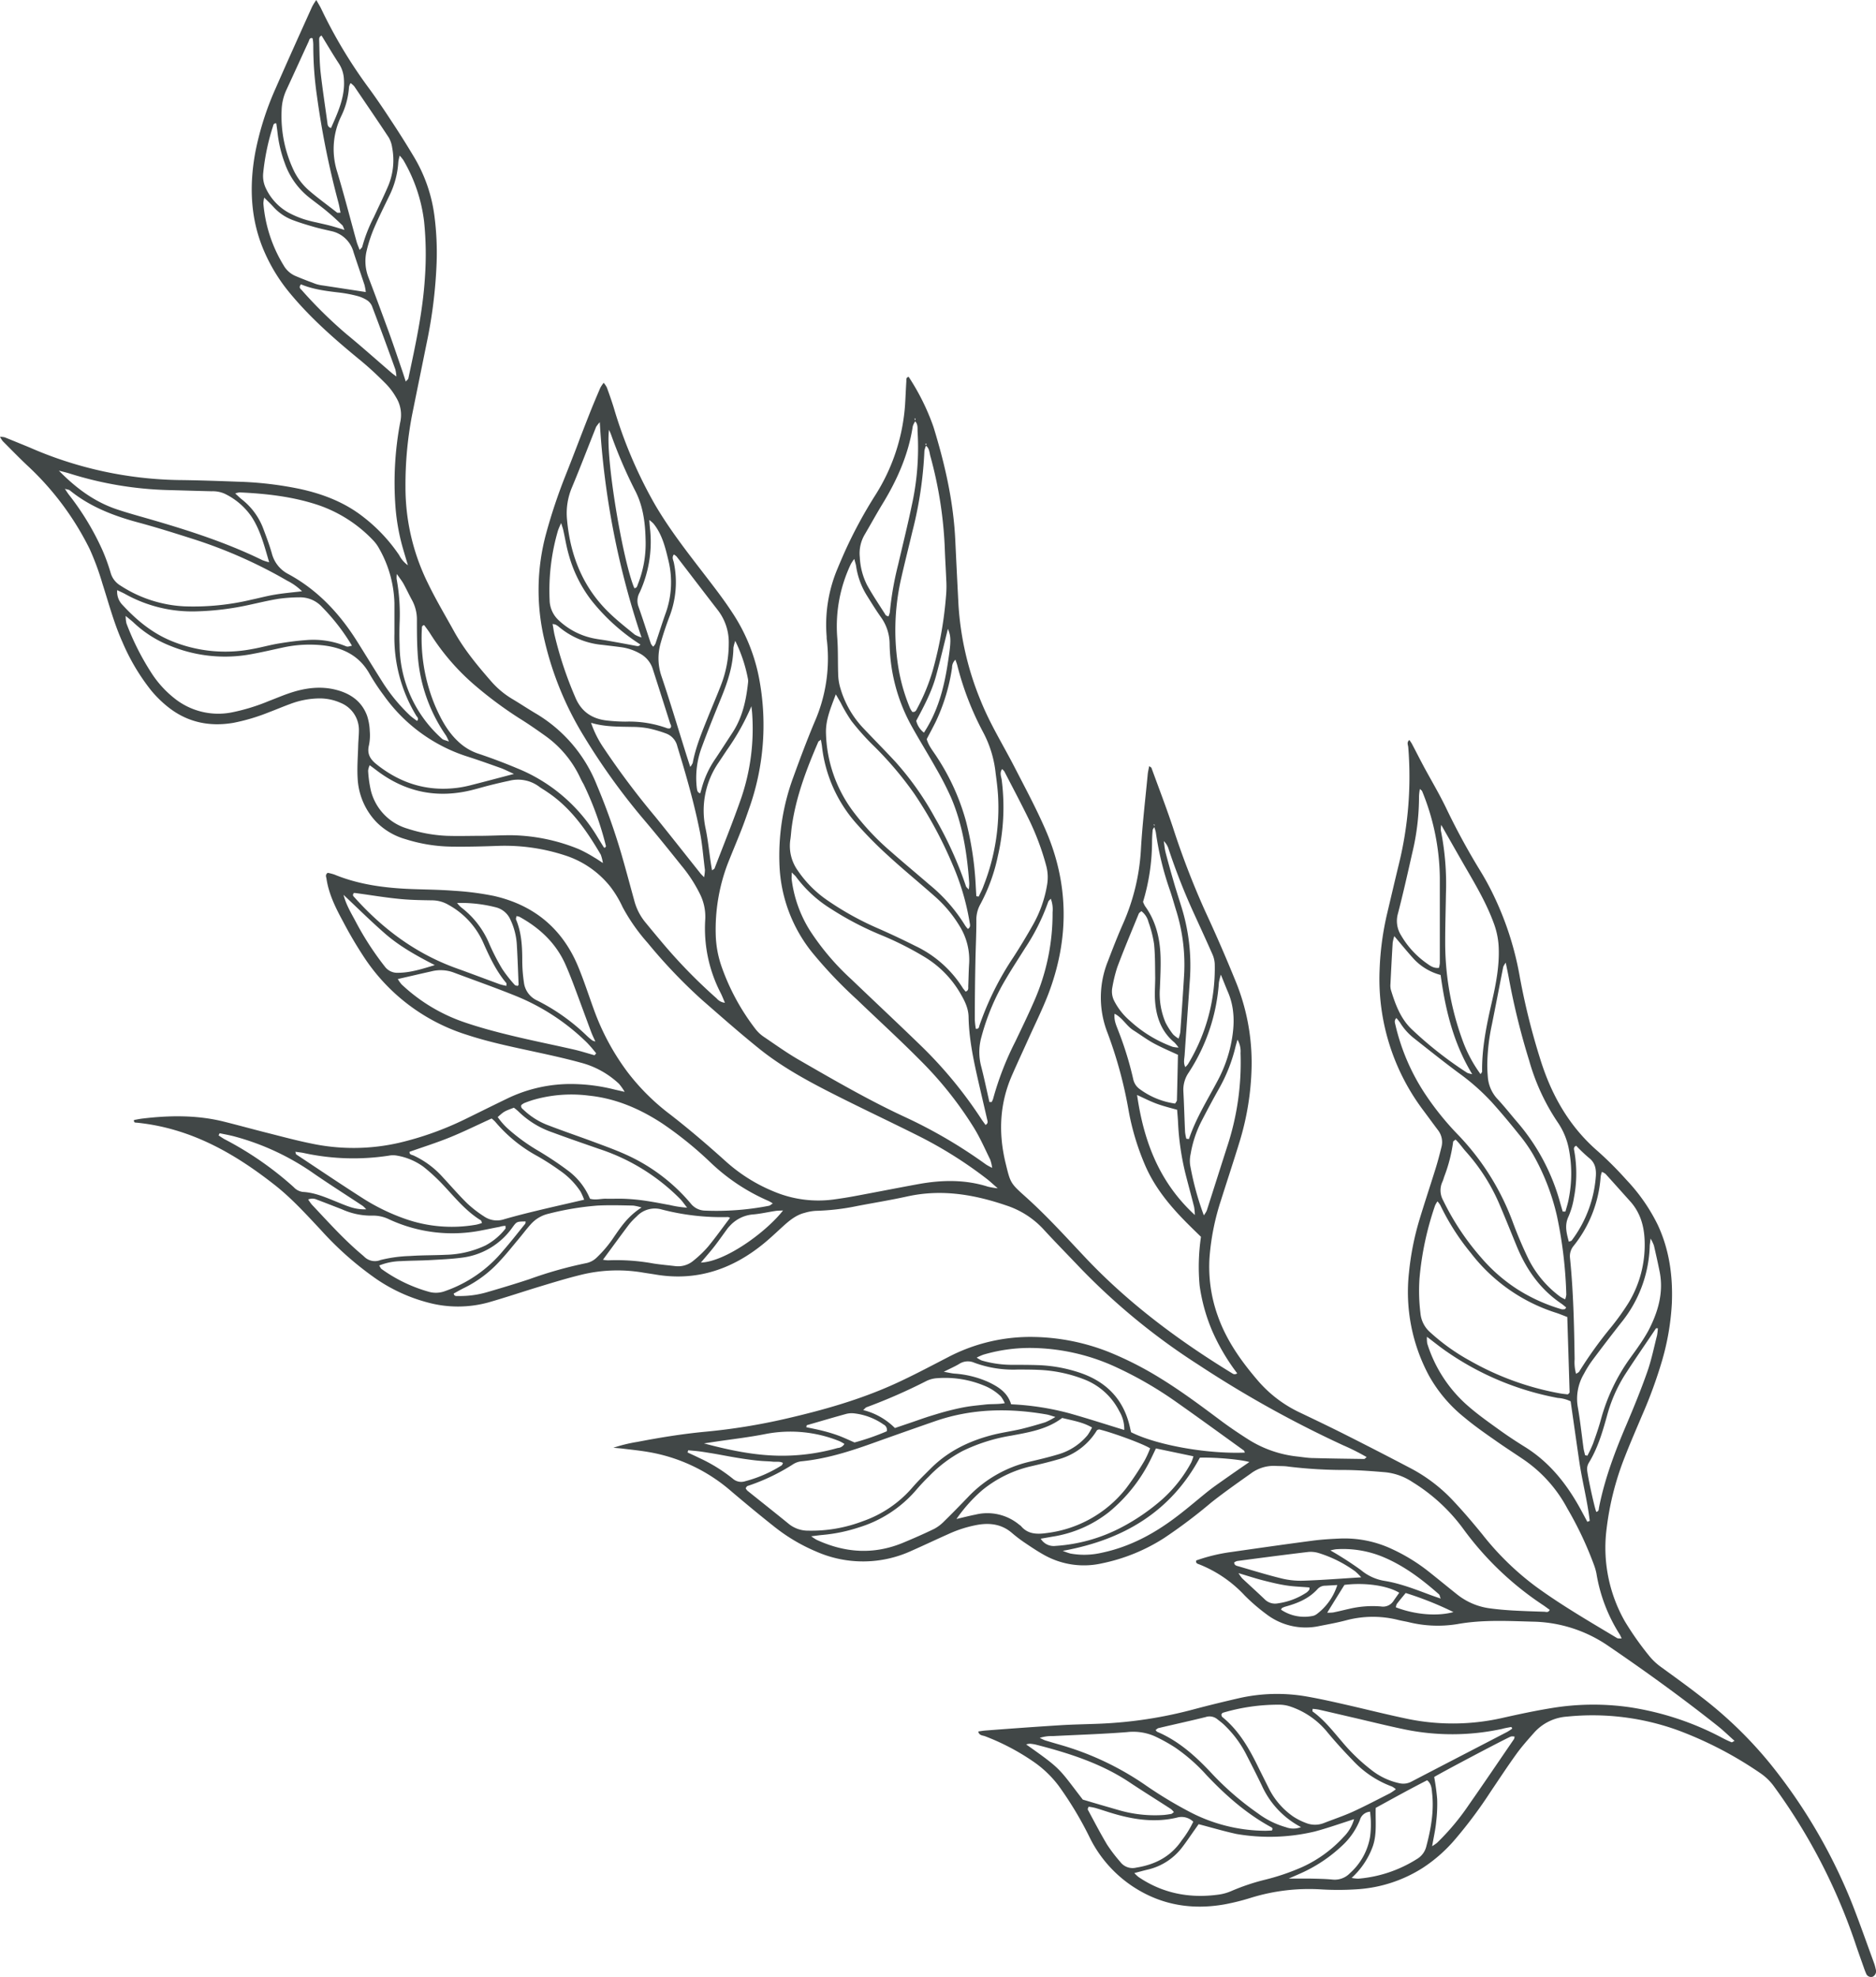 <svg xmlns="http://www.w3.org/2000/svg" viewBox="0 0 559 589.01"><defs><style>.cls-1{fill:#414747;}</style></defs><title>Asset 1</title><g id="Layer_2" data-name="Layer 2"><g id="Layer_1-2" data-name="Layer 1"><path class="cls-1" d="M516.83,518.6c-.3.15-.68.5-.87.43-1-.4-2-.89-2.92-1.38a86.29,86.29,0,0,0-27.7-9.09,76.2,76.2,0,0,0-22.71.24c-4.87.78-9.71,1.81-14.54,2.89a66.84,66.84,0,0,1-28.46.42c-6.65-1.38-13.21-3.06-19.83-4.55-3.42-.78-6.86-1.53-10.32-2.14a51.39,51.39,0,0,0-20.47.52c-4.33,1-8.67,2.05-13,3.2a128.44,128.44,0,0,1-28.46,4.37c-3.93.16-7.86.21-11.78.46-7.36.46-14.71,1-22.06,1.56-.71.05-1.42.18-2.21.29.24,1.22,1.29,1.15,2,1.41a68.14,68.14,0,0,1,14.26,7.46,32.37,32.37,0,0,1,7.69,7.31,105.7,105.7,0,0,1,9.45,15.81,37.3,37.3,0,0,0,12.92,14.37c8.19,5.31,17.31,6.9,27.21,5.12a68.37,68.37,0,0,0,7.92-2,58.57,58.57,0,0,1,20.8-2.43,84.31,84.31,0,0,0,11-.07A41.15,41.15,0,0,0,424,556.42a44.84,44.84,0,0,0,9.74-8.65,134.77,134.77,0,0,0,10.42-14c2.56-3.79,5.07-7.62,7.75-11.33,1.59-2.19,3.42-4.24,5.23-6.28a14.39,14.39,0,0,1,9.79-4.77A74.82,74.82,0,0,1,500,515.47a113,113,0,0,1,24.74,12.91,16.39,16.39,0,0,1,4,4,172.55,172.55,0,0,1,24.42,47.49c.69,2,1.4,4,2.11,6,.23.67.47,1.34.76,2a1.57,1.57,0,0,0,2,1,1.81,1.81,0,0,0,.9-2.18,13.41,13.41,0,0,0-.58-2.06c-2.12-5.79-4.16-11.61-6.4-17.34a162,162,0,0,0-24.45-41.83,123.11,123.11,0,0,0-20.64-20c-3.83-3-7.79-5.84-11.73-8.71a18.23,18.23,0,0,1-3.86-3.63A89.71,89.71,0,0,1,484.16,483a44.34,44.34,0,0,1-5.43-27.61,85.41,85.41,0,0,1,5.49-21.53c1.6-4.11,3.37-8.17,5.09-12.24a137,137,0,0,0,5.92-16.19,74.94,74.94,0,0,0,2.94-17.18c.33-8.16-.77-16-4.21-23.37a53.91,53.91,0,0,0-9.29-13.35,105.75,105.75,0,0,0-8.53-8.54c-8.52-7.36-13.81-16.69-17.13-27.3a203.58,203.58,0,0,1-6.13-24.56,92.56,92.56,0,0,0-7.49-23.7,80.11,80.11,0,0,0-4.19-7.81,206.46,206.46,0,0,1-10.34-19c-2-4.14-4.37-8.11-6.56-12.17-1.23-2.29-2.4-4.62-3.62-6.92a10.37,10.37,0,0,0-.74-1.08c-.85.74-.37,1.48-.32,2.12a109.22,109.22,0,0,1-2.79,34.86c-1.18,4.85-2.31,9.7-3.46,14.56a86.31,86.31,0,0,0-2.28,16.88A65,65,0,0,0,424.27,331c1.41,1.9,2.81,3.81,4.23,5.7a5.78,5.78,0,0,1,1,5.08c-.52,2.13-1.08,4.25-1.73,6.34-1.56,5-3.22,10-4.74,15a82.8,82.8,0,0,0-3.19,16,52.62,52.62,0,0,0,6,30.78,42.55,42.55,0,0,0,10.52,12.38c2.9,2.43,6,4.6,9.14,6.79,2.82,2,5.73,3.86,8.58,5.8A40.9,40.9,0,0,1,467,449.34,104.84,104.84,0,0,1,474.89,466a16.76,16.76,0,0,1,.8,2.71,48.19,48.19,0,0,0,6.92,18.16c.19.3.31.64.61,1.25-.6-.05-1.08.05-1.38-.13-8.18-4.91-16.44-9.69-24.14-15.3a83.89,83.89,0,0,1-16-15.59c-3-3.68-6.06-7.27-9.33-10.69a47.87,47.87,0,0,0-12.57-9.28q-9.37-4.92-18.82-9.68c-4.48-2.26-9-4.42-13.56-6.6A37.6,37.6,0,0,1,375,411.51c-5.06-5.87-9.5-12.06-12.12-19.46a43.2,43.2,0,0,1-2.46-17.61,72.15,72.15,0,0,1,3.36-16.75c1.88-5.94,3.84-11.86,5.66-17.81A81.82,81.82,0,0,0,372.94,318,64,64,0,0,0,368,291.87q-4.22-10.37-8.93-20.51a241.18,241.18,0,0,1-9.57-24.87c-2-6-4.24-11.82-6.39-17.72-.07-.17-.33-.26-.68-.54-.17.93-.38,1.74-.45,2.56-.7,7.33-1.57,14.66-2,22A63.26,63.26,0,0,1,334.72,275c-1.64,3.7-3.11,7.47-4.55,11.25a28.84,28.84,0,0,0-.13,21.51,128.43,128.43,0,0,1,6.31,23.37,75.09,75.09,0,0,0,5,16.32c2.71,6.15,6.86,11.3,11.51,16.07,1.57,1.61,3.19,3.17,5,4.94a61,61,0,0,0-.4,14.55,53,53,0,0,0,3.84,13.69,61.57,61.57,0,0,0,7.36,12.43c-.93.6-1.41,0-1.85-.22-15.91-9.75-30.71-20.81-43.47-34.34-5.76-6.11-11.4-12.34-17.7-18-4.6-4.11-4.56-4.16-6-10.07-2.13-8.81-1.87-17.57,1.94-26.23,1.62-3.71,3.34-7.38,5-11.08,1.92-4.25,4-8.45,5.69-12.79,6.47-16.78,6.2-33.24-.71-49.16-2.78-6.4-6.09-12.56-9.28-18.76-3.36-6.52-7.24-12.76-10-19.6a89,89,0,0,1-6.68-28.73q-.49-9.53-.94-19c-.53-11.71-3.11-22.94-6.52-34a67.92,67.92,0,0,0-7.38-14.88c-.86.18-.66.86-.7,1.4-.14,2.28-.23,4.57-.37,6.85a57.59,57.59,0,0,1-9,27.2,136.59,136.59,0,0,0-8.94,16.58q-1.12,2.52-2.18,5.07a43,43,0,0,0-3.25,20.27c0,.36,0,.72.07,1.08a47.08,47.08,0,0,1-3.72,24.49c-2.22,5.32-4.25,10.71-6.21,16.12a67.66,67.66,0,0,0-4.18,26.75,44.25,44.25,0,0,0,9.64,25.56,134.1,134.1,0,0,0,13.44,14.15c6.24,6,12.63,11.82,18.71,17.95A110.65,110.65,0,0,1,290.22,336c1.85,3,3.28,6.28,4.84,9.46a12.3,12.3,0,0,1,.58,2.45,17.59,17.59,0,0,1-1.84-1,146.07,146.07,0,0,0-24.38-14.25c-10.75-5-21-10.95-31.22-16.84-3.61-2.07-7-4.5-10.45-6.84a10.74,10.74,0,0,1-2.6-2.38A66.49,66.49,0,0,1,215,287.92a31.26,31.26,0,0,1-1.73-9.46,55.21,55.21,0,0,1,3.51-21c1.3-3.31,2.69-6.58,4-9.9,1-2.51,1.87-5.05,2.75-7.59a74.25,74.25,0,0,0,2.86-36.8,53.48,53.48,0,0,0-8.2-20.69c-2.64-4.05-5.63-7.88-8.58-11.72-5.13-6.66-10.29-13.3-14.52-20.57a134.8,134.8,0,0,1-12.2-28.72c-.62-2-1.34-4.05-2.07-6.05a7.34,7.34,0,0,0-.94-1.38,10.08,10.08,0,0,0-1,1.49c-1.16,2.7-2.31,5.42-3.38,8.15-2.37,6-4.66,12.12-7.06,18.15a162.06,162.06,0,0,0-5.68,17,64.21,64.21,0,0,0-.46,32.13,96,96,0,0,0,11.56,28.17,194.54,194.54,0,0,0,17.53,24.49c4,4.7,7.85,9.47,11.69,14.28a42.49,42.49,0,0,1,5.42,8.3,15.11,15.11,0,0,1,1.65,7.6,41.89,41.89,0,0,0,4.64,22.12c.42.84.75,1.72,1.22,2.81a3.68,3.68,0,0,1-2.47-1.3,158.09,158.09,0,0,1-15.89-16.23q-2.74-3.24-5.44-6.54a16.81,16.81,0,0,1-3.19-6.29c-1.23-4.46-2.42-8.94-3.7-13.39a193,193,0,0,0-7.48-21.11,43.28,43.28,0,0,0-18.11-21.27c-2.36-1.39-4.64-2.91-7-4.32a26,26,0,0,1-6.28-5.2c-4.13-4.73-8.14-9.54-11.19-15.06-2.63-4.76-5.43-9.44-7.79-14.34a64.48,64.48,0,0,1-6.65-28.63,110.15,110.15,0,0,1,1.93-21.24c1.44-7.15,2.91-14.29,4.35-21.43a142.57,142.57,0,0,0,3-24.11,84.79,84.79,0,0,0-.66-14,45.46,45.46,0,0,0-6-17.38q-3.36-5.64-7-11.12c-2.07-3.17-4.19-6.31-6.42-9.36a144.44,144.44,0,0,1-14.41-24C95.24,1.68,94.8,1,94.25,0A16,16,0,0,0,93,2C89.39,10,85.73,18.09,82.19,26.19a87.94,87.94,0,0,0-6.11,19.16c-1.91,10.37-1.42,20.42,2.82,29.93a51.29,51.29,0,0,0,7,11.46c6.3,7.76,13.79,14.29,21.51,20.62,2.65,2.18,5.16,4.54,7.6,7a20.24,20.24,0,0,1,3,4,9.94,9.94,0,0,1,1.23,7.51,96.88,96.88,0,0,0-1.42,24.84,62.43,62.43,0,0,0,2.54,13.68c.32,1.12.66,2.22,1.18,4a8.31,8.31,0,0,1-2.59-3A49.06,49.06,0,0,0,108.25,154c-5.53-4.34-12-6.85-18.94-8.35a104.77,104.77,0,0,0-18.49-2.15c-5.87-.22-11.73-.43-17.61-.49a115.18,115.18,0,0,1-44.45-9.73c-2.43-1-4.89-2-7.35-3A7.49,7.49,0,0,0,0,130.12a9.15,9.15,0,0,0,.81,1.29c2.42,2.43,4.81,4.89,7.31,7.25a85.63,85.63,0,0,1,18.59,24.88,78.63,78.63,0,0,1,3.81,10.32c1.89,5.88,3.45,11.86,6,17.5A62.31,62.31,0,0,0,45,205.64a33.87,33.87,0,0,0,5.32,5.18c5.55,4.31,12,5.74,19.21,4.52a58.11,58.11,0,0,0,10.67-3.18c2.09-.78,4.15-1.67,6.25-2.43a25.1,25.1,0,0,1,8.32-1.66,15.25,15.25,0,0,1,6.73,1.32,8.72,8.72,0,0,1,5.45,8.1c0,1.55-.18,3.12-.22,4.68-.09,3.25-.36,6.51-.16,9.73A20.22,20.22,0,0,0,112.26,245a19.86,19.86,0,0,0,8.59,5,47.49,47.49,0,0,0,14,2.22c4.65.06,9.31-.07,14-.24a57.82,57.82,0,0,1,19.74,2.92,28.31,28.31,0,0,1,13.29,9.27,32.15,32.15,0,0,1,3.64,6.06A55.63,55.63,0,0,0,193,280.91a156.8,156.8,0,0,0,16.16,16.95c5.73,5,11.39,10,17.32,14.76,7,5.58,14.91,9.8,22.93,13.84s15.92,7.76,23.84,11.72a125,125,0,0,1,20.87,13.08c.9.7,1.73,1.49,3.18,2.75a24.61,24.61,0,0,1-2.88-.48c-6.73-2.15-13.66-2.06-20.68-.79-6.32,1.15-12.62,2.4-18.94,3.57-2.06.39-4.13.71-6.21,1a34.2,34.2,0,0,1-17.89-2.3,49.15,49.15,0,0,1-14.48-9.07c-5.38-4.84-10.85-9.54-16.61-14a65.8,65.8,0,0,1-12.57-12.49,71.69,71.69,0,0,1-10.19-19c-1.58-4.35-3-8.77-4.79-13-4.69-10.91-13-17.83-24.87-20.54a84.37,84.37,0,0,0-11.94-1.54c-4.13-.33-8.3-.36-12.46-.51-8-.3-15.81-1.3-23.14-4.32a15.07,15.07,0,0,0-2-.52c-.81.59-.45,1.18-.37,1.73.7,4.69,2.79,8.82,5,12.89a122.3,122.3,0,0,0,6.52,11,57.14,57.14,0,0,0,30.32,22.64c7.23,2.38,14.74,3.84,22.2,5.48,3.9.85,7.8,1.74,11.64,2.79a26.32,26.32,0,0,1,11.5,6.34,18.23,18.23,0,0,1,1.68,2.38c-1.55-.36-2.46-.55-3.36-.77a53.5,53.5,0,0,0-11.92-1.56,43.42,43.42,0,0,0-20.07,4.5c-4.15,2-8.27,4.06-12.41,6.08a93.44,93.44,0,0,1-19.25,6.88,60.71,60.71,0,0,1-26.62.21c-4.39-.89-8.71-2.07-13-3.15S70.61,335.1,66.14,334c-7.76-1.83-15.71-1.73-23.71-.77-.84.1-1.67.28-2.49.42-.16.92.54.77.88.81,15.88,1.62,28.83,9,40.78,18.35,5.16,4,9.55,8.86,14,13.6A96.16,96.16,0,0,0,112.11,381a49.41,49.41,0,0,0,15.27,7,34.33,34.33,0,0,0,18.16,0c5.23-1.5,10.41-3.25,15.63-4.83,4-1.21,8.06-2.45,12.15-3.44a45.41,45.41,0,0,1,18.27-.62c1.2.2,2.41.36,3.6.56,12.1,2.09,22.83-1.37,32.43-9.25,1.93-1.58,3.73-3.3,5.6-5s3.94-3.47,6.58-4.11a14.17,14.17,0,0,1,3.25-.59,68.9,68.9,0,0,0,12.45-1.46c5-.95,10-1.76,14.93-2.85,10.3-2.25,20-.51,29.47,2.72a26.1,26.1,0,0,1,11,7.05c3.59,3.92,7.34,7.71,11,11.57a195.1,195.1,0,0,0,35.18,28.81,329.46,329.46,0,0,0,43.15,24,66.83,66.83,0,0,1,7,3.52c-.39.31-.58.56-.74.56-5-.07-10-.13-15.05-.27-1.59,0-3.16-.27-4.74-.45a34.17,34.17,0,0,1-14.58-5c-3-1.91-6-3.92-8.81-6.05-5.72-4.27-11.43-8.52-17.54-12.27a101.25,101.25,0,0,0-15.32-7.81,63.57,63.57,0,0,0-22-4.49,52.81,52.81,0,0,0-26.08,6.08c-5.2,2.68-10.37,5.44-15.69,7.86-10.47,4.76-21.44,7.85-32.55,10.41a181,181,0,0,1-23.73,3.85c-6.87.64-13.68,1.74-20.48,3.05a46.51,46.51,0,0,0-7.15,1.74c.94.09,1.88.16,2.81.27,2.54.31,5.09.57,7.6,1A50.42,50.42,0,0,1,218,444.35c4.25,3.6,8.54,7.16,12.92,10.62a53.17,53.17,0,0,0,12.29,7.25,34.58,34.58,0,0,0,28.52-.28c3.64-1.61,7.24-3.32,10.88-4.94a36.18,36.18,0,0,1,8.84-2.77c3.72-.61,7.07-.07,9.92,2.31a43.53,43.53,0,0,0,3.66,2.83c2.07,1.4,4.14,2.8,6.33,4a24.25,24.25,0,0,0,17,2.36,54.51,54.51,0,0,0,18.54-7.55,155.9,155.9,0,0,0,14-10.55c3.79-3,7.79-5.81,11.76-8.62a11.35,11.35,0,0,1,7.31-2.31c1.34.08,2.7,0,4,.22a138.49,138.49,0,0,0,17.18,1c3.91.05,7.81.35,11.7.68a17.87,17.87,0,0,1,8.05,2.93A53.55,53.55,0,0,1,436,455.44a92.62,92.62,0,0,0,23.78,22.72c.68.45,1.32.95,2,1.43-.44.91-1.09.58-1.6.56-3.18-.1-6.36-.2-9.53-.38-2.19-.13-4.38-.32-6.55-.61a19.76,19.76,0,0,1-9.86-4.12c-2.79-2.21-5.53-4.48-8.32-6.69a54.35,54.35,0,0,0-11.24-6.92,33.23,33.23,0,0,0-15.56-3.08c-2.69.12-5.4.28-8.08.64-8.07,1.06-16.12,2.21-24.18,3.37a52.13,52.13,0,0,0-10.41,2.51c-.24.93.5,1,1,1.21a37.26,37.26,0,0,1,13.43,9.22,56.26,56.26,0,0,0,6.46,5.57,19.28,19.28,0,0,0,15.83,3.53c2.66-.52,5.33-1,8-1.71a31,31,0,0,1,15.28-.14c1,.26,2.13.44,3.2.68a36.26,36.26,0,0,0,14.57.61c7.49-1.35,14.91-.94,22.37-.74A40.94,40.94,0,0,1,479,490.17c11.22,7.64,22.2,15.57,32.82,24,1.76,1.39,3.38,3,5.06,4.47l.1.27ZM190.75,192.05c-.32.53-.76.45-1.26.36q-4.26-.81-8.55-1.57c-1.43-.25-2.88-.4-4.3-.71a21.37,21.37,0,0,1-10-5.19,8.42,8.42,0,0,1-2.87-6.22A63.53,63.53,0,0,1,166.28,158a23,23,0,0,1,.93-2.17c.32,1.05.52,1.56.63,2.09.55,2.43.93,4.91,1.62,7.29a39.46,39.46,0,0,0,6.71,13.57A59.6,59.6,0,0,0,190.81,192a1.31,1.31,0,0,0,0,.28c0,.06.09.1.14.15C190.88,192.33,190.81,192.19,190.75,192.05ZM344,246.3l-.24-.73c.09,0,.26.08.26.11a4.13,4.13,0,0,1-.13.61,10.18,10.18,0,0,1,.52,1.68,90.16,90.16,0,0,0,4.21,17.29c.73,2.13,1.32,4.31,2,6.48a54.09,54.09,0,0,1,2.21,18.76c-.34,5.65-.73,11.31-1.13,17a12,12,0,0,1-.51,1.9,8.37,8.37,0,0,1-1.62-1.23,21.28,21.28,0,0,1-2.28-3.56,22,22,0,0,1-1.67-10.15c.12-3.12.29-6.26.2-9.37-.16-5.48-1.37-10.64-4.6-15.11a8,8,0,0,1-.62-1.31,62.66,62.66,0,0,0,2.68-17.54c0-1.2.05-2.41.17-3.61C343.41,247.08,343.77,246.7,344,246.3ZM272.74,125.47c-.09-.26-.17-.52-.25-.77h.33c-.06.25-.13.5-.2.75,1,.91.73,2.2.81,3.36a79.41,79.41,0,0,1-1.78,21.91c-1.21,5.81-2.66,11.59-4,17.39a93.14,93.14,0,0,0-2.5,14.29,5.57,5.57,0,0,1-.42,1.25c-.43-.2-.72-.24-.81-.4-1.89-3-3.89-5.92-5.58-9A20.46,20.46,0,0,1,256.2,166a11,11,0,0,1,1.4-6.65c1.81-3.08,3.52-6.21,5.38-9.26,4.42-7.23,7.74-14.81,9-23.09A5.85,5.85,0,0,1,272.74,125.47Zm3.2,7.28c-.08-.19-.16-.37-.23-.55l.43.05c-.1.16-.2.32-.31.48,1.11.76,1.1,2.05,1.4,3.17A122,122,0,0,1,281.51,163c.1,3.24.32,6.46.45,9.7a32.54,32.54,0,0,1,0,3.95,116.35,116.35,0,0,1-4.07,23.24,58.48,58.48,0,0,1-4.61,11.19c-.26.49-.49,1.14-1.43,1a6.44,6.44,0,0,1-.68-1.1,54.13,54.13,0,0,1-3.2-10.54,69.21,69.21,0,0,1,.51-27.93c1.07-4.74,2.27-9.46,3.39-14.18a117,117,0,0,0,3.58-24A6.46,6.46,0,0,1,275.94,132.75ZM153.15,230.56c-4.78,1.25-8.71,2.3-12.65,3.3a34.4,34.4,0,0,1-4,.81c-9.33,1.25-17.35-1.42-24.33-7-1.73-1.38-2.87-3-2.25-5.57a14.5,14.5,0,0,0,.26-4.31,16.44,16.44,0,0,0-.79-4.54c-1.54-4.21-4.83-6.6-9.15-7.72-4.61-1.21-9.21-.62-13.77.89-2.11.7-4.17,1.59-6.26,2.38a59.1,59.1,0,0,1-11,3.4,20.9,20.9,0,0,1-17.39-4.29,30.92,30.92,0,0,1-6.64-7.34,77.48,77.48,0,0,1-7.5-14.85,9.94,9.94,0,0,1-.23-2.23c1.06.89,1.83,1.46,2.5,2.11a33.91,33.91,0,0,0,10.81,6.81,43,43,0,0,0,24.75,2.35c2.91-.53,5.8-1.22,8.7-1.84a37.26,37.26,0,0,1,12.08-.66c6,.7,10.81,3.13,13.79,8.43a63.53,63.53,0,0,0,4.3,6.5,48.69,48.69,0,0,0,24.92,18.2c3.33,1.06,6.61,2.24,9.9,3.41C150.34,229.21,151.38,229.77,153.15,230.56Zm91.45-10.2c.16.95.28,1.52.34,2.1a41.63,41.63,0,0,0,10.35,23,123.78,123.78,0,0,0,9.47,9.56c4.45,4.08,9.13,7.9,13.65,11.9a37.53,37.53,0,0,1,7.5,8.92A19,19,0,0,1,288.78,287c-.15,2.28-.17,4.56-.27,6.85,0,.55.16,1.21-.77,1.56-.33-.42-.74-.84-1-1.31a33.83,33.83,0,0,0-14-12.3q-5.28-2.65-10.7-5.05a88.52,88.52,0,0,1-15.34-8.43,33.61,33.61,0,0,1-9-9,12.6,12.6,0,0,1-2.21-9.13c.19-1.2.24-2.4.4-3.6,1.19-9,4.4-17.4,8-25.73C244,220.81,244.11,220.76,244.6,220.36ZM428.33,357.9a7.38,7.38,0,0,1,.83,1.1,69.84,69.84,0,0,0,9.13,14.3,51.82,51.82,0,0,0,25.31,17.77c1.13.36,2.22.83,3.41,1.28.23,7.54.47,14.95.69,22.36a.52.52,0,0,1-.13.32,2.86,2.86,0,0,1-.43.37c-.7-.09-1.54-.16-2.36-.31a84.62,84.62,0,0,1-26.66-9.66A61.25,61.25,0,0,1,426,396.76a8.52,8.52,0,0,1-2.74-5.54,54,54,0,0,1-.28-10.41,90.71,90.71,0,0,1,4.63-21.67A7.18,7.18,0,0,1,428.33,357.9ZM314.48,422.12a21.79,21.79,0,0,1-3,1.58c-2.36.73-4.74,1.41-7.14,2-2.65.62-5.34,1-8,1.63-7.08,1.74-13.56,4.74-18.86,10-1.93,1.93-3.91,3.83-5.68,5.89a34.4,34.4,0,0,1-14.65,9.94A43.13,43.13,0,0,1,240.88,456a9.16,9.16,0,0,1-5.7-1.9c-4.13-3.37-8.31-6.67-12.46-10a3.24,3.24,0,0,1-.54-.75c.24-.3.35-.6.53-.65a59.83,59.83,0,0,0,13.74-6.57,5.82,5.82,0,0,1,2.42-.8c7.29-.72,14.24-2.91,21.14-5.38q9.27-3.32,18.57-6.55c11.1-3.85,22.24-3.95,33.4-2C312.55,421.51,313.1,421.72,314.48,422.12ZM70.09,147a5.58,5.58,0,0,1,1.34-.31c7.83.36,15.54,1.22,22.94,3.62a40.6,40.6,0,0,1,16.74,10.57,11.39,11.39,0,0,1,1.87,2.55,34.68,34.68,0,0,1,4.55,16.3c0,3,0,6,0,9a44.91,44.91,0,0,0,6.5,24.47c.24.39.86.78.27,1.57a21.71,21.71,0,0,1-2-1.5,52.09,52.09,0,0,1-8.52-10.38c-2.46-3.89-4.86-7.82-7.31-11.72-5.22-8.32-11.75-15.38-20.56-20.15A9.6,9.6,0,0,1,81,164.86c-.68-2.39-1.55-4.72-2.43-7.05A20,20,0,0,0,72,148.73C71.4,148.24,70.83,147.68,70.09,147ZM235.92,259.9c.8.82,1.08,1,1.28,1.31a37.6,37.6,0,0,0,10.4,9.54,92.16,92.16,0,0,0,14.56,7.65,95.93,95.93,0,0,1,13.44,6.75A30.64,30.64,0,0,1,286,295.67c1.32,2.23,2.56,4.54,2.61,7.28.12,6.4,1.41,12.56,2.8,18.71.9,3.94,1.83,7.87,2.73,11.8.12.54.42,1.15-.48,1.67-.32-.46-.66-.92-1-1.39a127.74,127.74,0,0,0-18.17-22.14c-6.87-6.67-13.87-13.21-20.79-19.84a75,75,0,0,1-12.36-14.54A37.29,37.29,0,0,1,235.9,262C235.85,261.51,235.91,261.05,235.92,259.9Zm180.16,43.38a12.89,12.89,0,0,1,1.07,1.32,17.89,17.89,0,0,0,4.23,4.74c4.37,3.45,8.73,6.93,13.2,10.25a65.69,65.69,0,0,1,9.85,8.67c2.77,3.07,5.43,6.25,8,9.46a46.22,46.22,0,0,1,4.3,6.06,67.44,67.44,0,0,1,7.2,18.47,129.61,129.61,0,0,1,2.79,23.44,5.31,5.31,0,0,1-.35,1.39,11.41,11.41,0,0,1-1.45-.77A31.55,31.55,0,0,1,455.41,375c-1.64-3.4-3.13-6.89-4.46-10.44a75,75,0,0,0-16.33-26.33,85.43,85.43,0,0,1-9.81-12.09,63,63,0,0,1-9-20.76C415.69,304.76,415.33,304.07,416.08,303.28ZM288.66,265c-.54-.61-.77-.75-.83-1a113.25,113.25,0,0,0-9.22-20.34,88.55,88.55,0,0,0-11.85-16.77c-3.14-3.38-6.39-6.66-9.55-10a29.06,29.06,0,0,1-7-12.61,15.94,15.94,0,0,1-.46-3.52c-.12-3.6,0-7.22-.27-10.79A43.2,43.2,0,0,1,253.55,168a13.05,13.05,0,0,1,1-1.49c.26,1,.45,1.54.54,2.09a22.77,22.77,0,0,0,3.11,8.64c1.38,2.21,2.74,4.43,4.24,6.55a13.74,13.74,0,0,1,2.64,7.93,52.34,52.34,0,0,0,6.23,24c2.44,4.46,5.14,8.77,7.63,13.21a93.58,93.58,0,0,1,4.38,8.51c3.52,8.13,4.86,16.85,5.49,25.73A14.05,14.05,0,0,1,288.66,265ZM90,176.15c-3,.35-5.57.57-8.11,1-2.31.38-4.59,1-6.88,1.48a74.48,74.48,0,0,1-20.13,2,38.29,38.29,0,0,1-19-6.19,6.43,6.43,0,0,1-2.92-3.82,56.65,56.65,0,0,0-2.42-6.68,79.7,79.7,0,0,0-10.07-16.64c-.31-.41-.58-.85-1.14-1.68.84.25,1.24.26,1.47.46,5.91,4.82,12.9,7.55,20.32,9.55,5.59,1.5,11.11,3.25,16.6,5A142,142,0,0,1,85.59,173,17.51,17.51,0,0,1,90,176.15ZM363.92,510.76c.15-.17.27-.46.44-.51a58.09,58.09,0,0,1,16.77-2.41,10.41,10.41,0,0,1,3.21.5,24.09,24.09,0,0,1,10.83,7.27c2.47,3,5.1,5.91,7.82,8.7a30.12,30.12,0,0,0,11.75,7.9,5.55,5.55,0,0,1,1.19.82,17.16,17.16,0,0,1-1.74,1.19c-3.66,1.85-7.3,3.77-11,5.47-2.82,1.28-5.77,2.26-8.66,3.39a7.2,7.2,0,0,1-5.38,0,18.76,18.76,0,0,1-3.82-1.93,22.39,22.39,0,0,1-7.16-8.21c-1-2-2-4-3-6-2.79-5.78-5.89-11.34-11-15.47C364,511.26,364,511,363.92,510.76ZM249.05,206.85l1.43,2.46a47.47,47.47,0,0,0,3.23,5.48,75.33,75.33,0,0,0,6.11,6.9,103.79,103.79,0,0,1,12.64,14.81,123.71,123.71,0,0,1,11.3,20.87,72.89,72.89,0,0,1,5.16,17.37c.1.66.42,1.39-.5,2a7.1,7.1,0,0,1-.85-1.05,48.48,48.48,0,0,0-10.72-12.22c-3.76-3.25-7.6-6.43-11.33-9.72a75.3,75.3,0,0,1-11.4-12.14,40.57,40.57,0,0,1-8-23.2C246,214.44,247.53,210.91,249.05,206.85ZM285,452.52a45.84,45.84,0,0,1,7.7-8.6,35.54,35.54,0,0,1,14.59-7.12c2.64-.61,5.29-1.24,7.89-2a19.42,19.42,0,0,0,11.66-8.67c.1-.17.43-.21.65-.31,4.14,1,13.22,4.34,15.22,5.65a28.88,28.88,0,0,1-1.63,3.6,87.39,87.39,0,0,1-5.52,8.31,35.58,35.58,0,0,1-23.71,13.33c-2.94.42-5.61.31-7.6-2.06a4,4,0,0,0-.56-.44,14.84,14.84,0,0,0-13-3C288.81,451.58,286.91,452.07,285,452.52Zm-54.73-94c-.56.35-.83.64-1.14.69a81.58,81.58,0,0,1-19.07,1.44,5.57,5.57,0,0,1-4.28-2.17A54.33,54.33,0,0,0,186.59,344c-3.15-1.43-6.45-2.61-9.71-3.83-4.39-1.63-8.84-3.14-13.21-4.82a21.71,21.71,0,0,1-7.57-4.64c-.4-.39-1-.7-.76-1.51a4.46,4.46,0,0,1,.86-.58c.8-.33,1.62-.61,2.44-.88a41,41,0,0,1,16.78-1.35c8.19.84,15.37,4,22,8.35a110.26,110.26,0,0,1,14.36,11.63A58.62,58.62,0,0,0,229,357.77,11.57,11.57,0,0,1,230.27,358.51ZM179.65,257.1c-1.15-.75-1.81-1.22-2.51-1.61a38.87,38.87,0,0,0-4.71-2.54,55.16,55.16,0,0,0-20.16-4.13c-2.93,0-5.87.16-8.81.18-3.42,0-6.85.11-10.26,0a43.74,43.74,0,0,1-11.77-2.14,15.83,15.83,0,0,1-10.9-11.26,35,35,0,0,1-.84-6,5.14,5.14,0,0,1,.47-1.63l1.08.79,1.13.86c8.49,6.39,18.06,8.44,28.85,5.59,1.56-.4,3.1-.86,4.66-1.25,1.91-.48,3.83-.94,5.76-1.34a10.55,10.55,0,0,1,9,1.72c.75.58,1.58,1,2.38,1.58,7.12,4.72,11.78,11.52,16,18.7A13.15,13.15,0,0,1,179.65,257.1Zm.92-5c-.17.25-.22.4-.31.43a.33.33,0,0,1-.32-.08c-.69-1.1-1.37-2.21-2.05-3.32a49.52,49.52,0,0,0-23.68-20.2c-3.86-1.62-7.8-3.11-11.78-4.44a16.06,16.06,0,0,1-6-3.68c-3.09-2.91-5-6.53-6.69-10.34a52.12,52.12,0,0,1-4-23.74c0-.16.27-.32.41-.48.11,0,.27,0,.32.08.55.75,1.13,1.5,1.63,2.28a68,68,0,0,0,13.64,15.75,118,118,0,0,0,12.85,9.53c2.73,1.69,5.37,3.52,8,5.4a31.93,31.93,0,0,1,10.3,12.42c.3.64.63,1.27,1,1.9A94.34,94.34,0,0,1,180.57,252.11ZM325.4,425.26a16.82,16.82,0,0,1-1.32,2.27,17.82,17.82,0,0,1-8.95,5.79c-2.73.82-5.5,1.47-8.26,2.12a36.68,36.68,0,0,0-18.48,10.61c-2.32,2.41-4.66,4.82-7.06,7.16a12,12,0,0,1-2.94,2.24c-3,1.46-6.09,2.81-9.18,4.1-9,3.76-17.57,3-25.89-.83a16,16,0,0,1-1.6-1.05c1.61-.2,2.54-.33,3.47-.41A48.26,48.26,0,0,0,256,455a36.52,36.52,0,0,0,16.71-10.79c1.28-1.5,2.65-3,4.06-4.35a39.46,39.46,0,0,1,10.08-7.61,52.22,52.22,0,0,1,14.46-4.56c5.35-1,10.7-1.87,15.19-5.27C319.62,423.2,322.62,423.64,325.4,425.26ZM174.06,357.41c-5,1.16-9.62,2.19-14.17,3.29-3.24.78-6.48,1.6-9.69,2.53a6.74,6.74,0,0,1-5.92-.82,35,35,0,0,1-5.05-3.9c-2.53-2.48-4.84-5.17-7.26-7.77a26.69,26.69,0,0,0-8.8-6.53c-.45-.2-1.21-.2-1.14-1.08,4.1-1.45,8.23-2.75,12.22-4.38s8.13-3.67,12.24-5.54a10,10,0,0,1,1.1,1,43.58,43.58,0,0,0,12.63,10.25,75.68,75.68,0,0,1,6.6,4.25A22.84,22.84,0,0,1,173,355,19.34,19.34,0,0,1,174.06,357.41Zm303.27-8.3a4.66,4.66,0,0,1,1.07.6c2.47,2.71,4.9,5.45,7.35,8.17,3,3.32,4.17,7.36,4.31,11.78a33.3,33.3,0,0,1-4.8,18.47,73.73,73.73,0,0,1-5.17,7.22,121.77,121.77,0,0,0-9.52,13.24c-.14.26-.52.39-.94.68a12.74,12.74,0,0,1-.43-4.36c-.15-10.07-.37-20.14-1.38-30.14a4.81,4.81,0,0,1,1.13-3.68,37,37,0,0,0,8-20.55A7.39,7.39,0,0,1,477.33,349.11Zm-178.75-120a3.77,3.77,0,0,1,.69.7c2.38,4.62,4.82,9.21,7.11,13.88A76.79,76.79,0,0,1,311.77,258a13.26,13.26,0,0,1,.22,5.68,36,36,0,0,1-4.12,11.7q-2.81,5-5.92,9.81a88,88,0,0,0-10.13,20.4c-.11.36-.09,1-1.05.89a23.29,23.29,0,0,1-.3-2.69q0-8.46.17-16.92c.07-4.21.29-8.41.29-12.61a9.36,9.36,0,0,1,1.18-4.86A53.09,53.09,0,0,0,297.34,255a64.27,64.27,0,0,0,1.15-22.6C298.36,231.36,297.79,230.31,298.58,229.14Zm104.91,312.8a12.12,12.12,0,0,1-3.15,5.35,38,38,0,0,1-12.27,8.93,67.36,67.36,0,0,1-11.6,3.91,64.54,64.54,0,0,0-9.48,3.22,14.45,14.45,0,0,1-3.9,1.1c-8.76,1.2-16.76-.43-23.86-5.26A11.78,11.78,0,0,1,338,558c1.54-.4,2.69-.72,3.85-1a18,18,0,0,0,10.43-6.7c1.28-1.67,2.44-3.41,3.65-5.12l1.23-1.74c3.86,1,7.55,2.11,11.31,2.92a58.26,58.26,0,0,0,23.31-.74C395.59,544.6,399.31,543.28,403.49,541.94ZM200.8,165.19a3.56,3.56,0,0,1,.83.63c4.11,5.33,8.18,10.68,12.3,16a15.66,15.66,0,0,1,3.22,10,34.08,34.08,0,0,1-2.37,12.42c-1.19,3.08-2.5,6.12-3.74,9.19-1.82,4.54-3.73,9.05-4.63,13.86a5.66,5.66,0,0,1-.73,1.18c-.45-1.39-.81-2.49-1.16-3.59-2.45-7.8-4.78-15.64-7.4-23.38a16.34,16.34,0,0,1-.27-9.88c.72-2.57,1.58-5.12,2.52-7.64a28.44,28.44,0,0,0,1.43-16.33C200.64,166.85,200.1,166.06,200.8,165.19ZM473.7,453.07l-.71.29-1.66-3.09c-4.13-7.71-9.33-14.49-16.94-19.22-2.43-1.51-4.82-3.07-7.14-4.73-3.18-2.29-6.4-4.54-9.36-7.08a40.73,40.73,0,0,1-12.61-19,9,9,0,0,1-.08-2c2.18,1.65,4,3.14,6,4.5a85.57,85.57,0,0,0,33,13.72,10.3,10.3,0,0,1,3.81,1c.86,6,1.69,11.86,2.55,17.76S473,447.05,473.7,453.07ZM441.17,320a40,40,0,0,1-5.42-10.22,84.73,84.73,0,0,1-5.12-29.42c0-4.68.15-9.36.22-14.05a81.26,81.26,0,0,0-1.51-18.9,7.62,7.62,0,0,1,.11-1.67c2.52,4.41,4.83,8.51,7.19,12.59,3.2,5.52,6.43,11,8.6,17.07a23.22,23.22,0,0,1,1.34,7c.21,5.45-.83,10.79-2.05,16.12-1.58,6.88-3,13.76-2.9,20.78C441.63,319.37,441.52,319.46,441.17,320ZM104.87,192.35c-1.28.34-1.3.37-2,.09a25.41,25.41,0,0,0-11.8-1.74c-2.68.19-5.38.57-8,1s-5.31,1.2-8,1.67a42.11,42.11,0,0,1-24.35-2.57C45,188.37,40.42,184.48,36.3,180a5.59,5.59,0,0,1-1.38-4.19c.95.46,1.68.77,2.37,1.15a41,41,0,0,0,21.26,5.17,83,83,0,0,0,15.74-1.94c2.9-.63,5.79-1.33,8.71-1.8a46.49,46.49,0,0,1,6.23-.44A8.84,8.84,0,0,1,96,180.87,60.78,60.78,0,0,1,104.87,192.35Zm14.23-146a16,16,0,0,1,1.08,1.33,47.31,47.31,0,0,1,6.2,18.4,97,97,0,0,1,.24,16.53c-.62,10.14-2.8,20.1-4.93,30.07,0,.27-.37.49-.78,1-.37-1.15-.64-2-.94-2.9-1.35-3.92-2.66-7.85-4.07-11.75-2-5.45-4-10.89-6.07-16.3a13.32,13.32,0,0,1-.56-8.11,42.55,42.55,0,0,1,2.16-6.58c1.4-3.27,3-6.45,4.55-9.67a26,26,0,0,0,2.71-10.15A13.63,13.63,0,0,1,119.1,46.38ZM291.63,267.09l-.71-.1c-.07-1.18-.14-2.37-.2-3.55a95.6,95.6,0,0,0-2.86-18.71,66.93,66.93,0,0,0-8.56-19c-1.11-1.79-2.56-3.4-3.16-5.54.91-1.76,1.86-3.49,2.72-5.24a56.6,56.6,0,0,0,4.83-16.05,3.17,3.17,0,0,1,1-2.37c.24.71.41,1.13.53,1.57A88.33,88.33,0,0,0,293,218.23a33.27,33.27,0,0,1,3.68,12.16c.28,2.13.56,4.26.7,6.41a63.27,63.27,0,0,1-4.27,27C292.71,265,292.14,266,291.63,267.09Zm18.18,250.64a11.78,11.78,0,0,1,4-.54c7.35-.38,14.7-.6,22-1.18a16.08,16.08,0,0,1,8.16,1.18,49.9,49.9,0,0,1,6.25,3.45,52.67,52.67,0,0,1,9.31,8.2c5.63,5.95,11.72,11.35,19,15.36.36.2.91.36.45,1.13-.65,0-1.38.08-2.1.07a49.05,49.05,0,0,1-22.62-5.75,124.71,124.71,0,0,1-12.53-7.56A86.81,86.81,0,0,0,316,519.82c-1.51-.43-3-.87-4.51-1.33C311.05,518.36,310.68,518.13,309.81,517.73Zm156.65-156.8-.81,0c-.26-.88-.52-1.76-.77-2.64a61.78,61.78,0,0,0-12.72-23.94c-2-2.32-3.9-4.76-6-7a10.79,10.79,0,0,1-2.84-6.74c-.1-1.19-.16-2.39-.15-3.58a61.14,61.14,0,0,1,1.39-11.87c1.15-5.71,2.24-11.42,3.37-17.14a6.54,6.54,0,0,1,.74-1.23c.41,2,.74,3.51,1,5a213,213,0,0,0,6,24.21,63.71,63.71,0,0,0,8.45,18.29,21.14,21.14,0,0,1,3.44,8.47,38,38,0,0,1-.11,14.33C467.23,358.4,466.8,359.66,466.46,360.93Zm-95.53,71.81c-11.73.46-26.69-2.4-33.9-6.07-.09-.39-.2-.84-.3-1.3-1.84-8.51-7.13-13.91-15.43-16.58a43.7,43.7,0,0,0-11.78-2.1c-2.44-.09-4.88-.09-7.33-.1a32.61,32.61,0,0,1-9.71-1.3,9.38,9.38,0,0,1-1.45-.85,17.49,17.49,0,0,1,2-.88,49.06,49.06,0,0,1,16-1.95,61.57,61.57,0,0,1,23.78,5.79,113.38,113.38,0,0,1,17.9,10.41c6.69,4.71,13.3,9.53,19.94,14.31C370.76,432.18,370.77,432.32,370.93,432.74ZM176.12,215.33c4.14,1.25,8.31,1.13,12.45,1.22a26.4,26.4,0,0,1,4.72.45,36.81,36.81,0,0,1,5.19,1.52,5.34,5.34,0,0,1,3.35,3.83c2.57,8.39,5,16.83,6.72,25.46.74,3.72,1,7.55,1.5,11.34a12.33,12.33,0,0,1-.26,2.19c-.68-.74-1-1-1.25-1.37-4.42-5.54-8.79-11.11-13.25-16.62A237.2,237.2,0,0,1,180,223,31.06,31.06,0,0,1,176.12,215.33Zm-11.46-29.44a6.69,6.69,0,0,1,.87.18,5.86,5.86,0,0,1,.89.57,23.28,23.28,0,0,0,13.05,5.47c1.81.23,3.62.42,5.42.67a15.53,15.53,0,0,1,5.78,1.91,7.94,7.94,0,0,1,3.8,4.49q2.61,8.12,5.18,16.23c.15.48.65,1,0,1.57a2.26,2.26,0,0,1-.76,0,33.13,33.13,0,0,0-12.49-2,52.48,52.48,0,0,1-5.47-.32c-4.58-.5-7.77-2.69-9.54-7a111.11,111.11,0,0,1-6.06-18.15C165.06,188.47,164.91,187.3,164.66,185.89Zm26.51,173.83c-4,2.55-6.06,5.65-8.17,8.7a35.84,35.84,0,0,1-5.23,6.25,6.3,6.3,0,0,1-3.25,1.66,121.82,121.82,0,0,0-16.76,4.74c-4.23,1.4-8.5,2.68-12.77,3.92a28.46,28.46,0,0,1-8.39,1.1c-.53,0-1.25.18-1.41-.73,1.07-.58,2.13-1.21,3.24-1.74a35.43,35.43,0,0,0,10.63-8.09c1.95-2.08,3.71-4.32,5.54-6.5,1.19-1.42,2.3-2.92,3.55-4.3a10.13,10.13,0,0,1,5.34-3.16,85.27,85.27,0,0,1,14.56-2.42c3.54-.18,7.09-.07,10.63,0A15.22,15.22,0,0,1,191.17,359.72ZM178.72,125.78a245.21,245.21,0,0,0,12.44,64.13,10.05,10.05,0,0,1-2-.84c-2.46-2-5-4-7.3-6.19-8-7.56-11.92-17.12-12.9-28.08a19.68,19.68,0,0,1,1.45-9.56c2.51-6,4.81-12.05,7.22-18.07A10.24,10.24,0,0,1,178.72,125.78ZM88,343.12c1,.14,1.69.2,2.38.34a69.53,69.53,0,0,0,25.46.82,6.72,6.72,0,0,1,2.53,0,18.73,18.73,0,0,1,7.86,3.35,56.25,56.25,0,0,1,5.23,4.76c3.76,3.91,7.08,8.25,11.82,11.16.15.09.17.38.33.79a13.92,13.92,0,0,1-1.65.49,41.93,41.93,0,0,1-21.23-1.72,61.1,61.1,0,0,1-12.24-5.89c-6.81-4.34-13.5-8.86-20.22-13.31C88.19,343.88,88.19,343.72,88,343.12Zm89.65-29.31c-.17.19-.34.37-.5.56-2.07-.58-4.11-1.24-6.21-1.72-6.26-1.43-12.56-2.68-18.79-4.2-4.58-1.11-9.14-2.33-13.58-3.84a51.37,51.37,0,0,1-18.88-11.33,9.16,9.16,0,0,1-1.15-1.62c3.47-.79,6.7-1.55,9.94-2.27a11.2,11.2,0,0,1,6.49.25c6.19,2.33,12.44,4.52,18.58,7a65.2,65.2,0,0,1,21.38,14A39.75,39.75,0,0,1,177.65,313.81ZM17.54,140.21c1.14.3,2.3.56,3.42.92A106.79,106.79,0,0,0,50.29,146c4.27.11,8.54.25,12.81.35a8.68,8.68,0,0,1,3.88.75A20.43,20.43,0,0,1,75,154c2.6,4,3.76,8.6,5.2,13.5a15.41,15.41,0,0,1-2-.62c-11.75-5.75-24.29-9.59-36.94-13.18-2.09-.6-4.17-1.21-6.22-1.89C28.13,149.54,22.59,145.35,17.54,140.21Zm449.15,249.3c-.24.31-.3.47-.37.48a2.74,2.74,0,0,1-1,.05,51.77,51.77,0,0,1-13.06-5.88,49.45,49.45,0,0,1-10.94-9.54A76.46,76.46,0,0,1,430,357.56a6.07,6.07,0,0,1-.2-5.49c.26-.56.4-1.15.61-1.73A45,45,0,0,0,433,340.13c0-.16.34-.31.72-.64,1.18,1.09,2.07,2.47,3.15,3.66a57.06,57.06,0,0,1,10.14,16.12c1.71,4,3.33,8.09,5,12.14,2.82,6.79,6.9,12.62,13.07,16.84C465.68,388.64,466.18,389.1,466.69,389.51Zm-16.32,125,.25.44a15,15,0,0,1-1.52,1c-9.5,4.94-19,9.84-28.51,14.8a5.15,5.15,0,0,1-3.54.5,20.3,20.3,0,0,1-8.39-3.94A55.38,55.38,0,0,1,400,519c-2.78-3.22-5.37-6.61-8.88-9.14-.11-.08,0-.38,0-.78a15.82,15.82,0,0,1,1.8.22c3.19.72,6.37,1.47,9.56,2.21,5.3,1.22,10.59,2.55,15.92,3.66a70.22,70.22,0,0,0,29.19-.12C448.46,514.8,449.41,514.65,450.37,514.47ZM150.91,293.69a17,17,0,0,1-2-.48c-4.28-1.56-8.54-3.19-12.84-4.73-12.14-4.36-22-11.73-30.42-21.12-.28-.32-.78-.61-.2-1.34.36,0,.81.07,1.26.13,4.09.56,8.16,1.24,12.27,1.64,3.26.33,6.57.38,9.87.43a9.71,9.71,0,0,1,4.8,1.35A23.92,23.92,0,0,1,144,280.83c1.87,4.22,3.82,8.4,6.84,12C151,292.92,150.88,293.2,150.91,293.69ZM104.47,24.75a6.67,6.67,0,0,1,1.11,1C109,30.81,112.49,35.87,115.86,41a8.38,8.38,0,0,1,1,3,19.94,19.94,0,0,1-1.45,12c-1.27,2.92-2.67,5.78-4,8.66a44.76,44.76,0,0,0-3.47,8.86c-.06.26-.39.49-.79.94-.35-1-.68-1.7-.9-2.48-1.93-7-3.73-14-5.8-20.87a22.38,22.38,0,0,1,1.22-16.5A23.22,23.22,0,0,0,104,25.85,4.14,4.14,0,0,1,104.47,24.75ZM153.12,330a13,13,0,0,1,1.24,1,27,27,0,0,0,10.26,6.35c4.62,1.71,9.29,3.32,13.95,4.94a60.32,60.32,0,0,1,24.12,14.91c.62.64,1.11,1.38,2.05,2.57a31.42,31.42,0,0,1-5.2-.79c-1.56-.27-3.1-.59-4.66-.85s-3.12-.52-4.69-.69-3.16-.29-4.75-.33-3.19.05-4.78,0-3.17.49-4.86,0a20,20,0,0,0-6.71-8.49c-2.66-2-5.45-3.83-8.3-5.56a56.52,56.52,0,0,1-9-6.41,20.57,20.57,0,0,1-3.48-3.87C150.22,331.08,150.22,331.08,153.12,330Zm142.35-1.69-.65,0c-.84-3.69-1.61-7.39-2.55-11a16.72,16.72,0,0,1,.21-8.54,67.29,67.29,0,0,1,7.29-17.21c1.81-3.08,3.78-6.08,5.68-9.11a62.21,62.21,0,0,0,6.9-13.82c.08-.26.38-.46.76-.9a9.09,9.09,0,0,1,.53,4.06A64.69,64.69,0,0,1,308,298.59c-1.71,3.93-3.6,7.8-5.45,11.68a89.71,89.71,0,0,0-6.63,17.08A4.81,4.81,0,0,1,295.47,328.32ZM473,433.67l-.69-.16c-.15-.68-.35-1.35-.45-2-.57-4.14-1-8.31-1.73-12.41a14.52,14.52,0,0,1,1.82-9.78,32.33,32.33,0,0,1,2.54-4.08q4.21-5.65,8.58-11.21a38,38,0,0,0,8.5-22.61c0-.58.12-1.16.26-2.44a12.21,12.21,0,0,1,1,2.08c.59,2.54,1.16,5.09,1.68,7.66,1.28,6.27-.42,12.16-3.42,17.85a50.22,50.22,0,0,1-2.76,4.38c-.82,1.23-1.72,2.42-2.58,3.63a56.8,56.8,0,0,0-8.69,18.19c-.67,2.47-1.51,4.9-2.38,7.31A37.28,37.28,0,0,1,473,433.67ZM150.61,365.16c0,.42.1.73,0,.87a18.75,18.75,0,0,1-5.95,5,29.32,29.32,0,0,1-11.82,2.78c-3.56.17-7.12.11-10.67.36a41.34,41.34,0,0,0-8.75,1.19,4.5,4.5,0,0,1-4.91-1c-.26-.24-.53-.47-.8-.7-5.36-4.52-10-9.73-14.8-14.81a13.35,13.35,0,0,1-1.07-1.52,3.2,3.2,0,0,1,2.67.09c2.48.92,4.93,1.9,7.4,2.85a21.21,21.21,0,0,0,8.82,1.88,10.78,10.78,0,0,1,5.24,1.11,44.73,44.73,0,0,0,27.82,3.23c1.7-.32,3.39-.7,5.09-1C149.43,365.28,150,365.24,150.61,365.16ZM92.9,11.32c.1.06.25.1.26.17a11.55,11.55,0,0,1,.19,1.76A104.76,104.76,0,0,0,94.44,28.6a255.84,255.84,0,0,0,6.4,31.76c.26,1,.42,2,.63,3-.51,0-.82.07-1,0C97.77,61.23,95,59.24,92.37,57a18.83,18.83,0,0,1-4.62-5.76A37.72,37.72,0,0,1,83.91,33a15.56,15.56,0,0,1,1.48-6.32c2.22-4.78,4.39-9.58,6.6-14.36C92.17,11.89,92.24,11.31,92.9,11.32Zm208.38,407c-1.09-3.56-3.85-5.21-6.8-6.62a29.57,29.57,0,0,0-10.16-2.5c-.8-.08-1.58-.27-3.1-.54,2-1,3.32-1.58,4.57-2.32a4.76,4.76,0,0,1,4.52-.38A33.47,33.47,0,0,0,303.19,408c2.08,0,4.16,0,6.24.09a41.86,41.86,0,0,1,13.47,2.78,19.66,19.66,0,0,1,10.62,9.54A10.25,10.25,0,0,1,335,426c-5.68-1.73-11-3.47-16.47-5A80.66,80.66,0,0,0,301.28,418.35ZM109,87,96.25,85.05a11.51,11.51,0,0,1-2.13-.45C92,83.81,89.85,83,87.78,82.1A7.49,7.49,0,0,1,84.48,79a41.82,41.82,0,0,1-6-18.42,10.21,10.21,0,0,1,.25-1.71c1.07,1.06,1.92,1.85,2.69,2.71a14.74,14.74,0,0,0,5.5,3.86c2.11.83,4.31,1.48,6.51,2.12,1.73.5,3.51.88,5.28,1.29a8.73,8.73,0,0,1,6.64,6.29c1.06,3.27,2.2,6.51,3.27,9.77A17.39,17.39,0,0,1,109,87ZM428.78,288.33c-1.66.19-2.71-.68-3.73-1.4a26.38,26.38,0,0,1-7.59-8.32,8,8,0,0,1-.9-6.48c1.55-6,2.9-12,4.27-18.08a71.32,71.32,0,0,0,2-16.86,15.79,15.79,0,0,1,.26-2.15c.35.34.6.47.67.67a69.67,69.67,0,0,1,5.27,25.7c0,1.92,0,3.84,0,5.76,0,6.59,0,13.19,0,19.79A10.43,10.43,0,0,1,428.78,288.33Zm-41.15,256a6.28,6.28,0,0,1-4.48,0,25.41,25.41,0,0,1-8.32-4.12,86.91,86.91,0,0,1-14.18-12.34c-4.57-4.84-9.5-9.25-15.8-11.94-.19-.08-.31-.31-.52-.54.3-.2.56-.51.88-.58,4.69-1.11,9.39-2.13,14.07-3.29a3.61,3.61,0,0,1,3.4.61c.65.52,1.32,1,1.93,1.57a32.6,32.6,0,0,1,6.93,9.34c1.52,2.94,3,5.89,4.45,8.88A26.07,26.07,0,0,0,387.63,544.29ZM217.53,362.81c-2.23,2.94-4.3,5.85-6.57,8.61a33.22,33.22,0,0,1-4.28,4.1,7.08,7.08,0,0,1-5.52,1.66c-2.17-.26-4.35-.44-6.5-.78a61.12,61.12,0,0,0-13.46-.94,8.91,8.91,0,0,1-1.53-.18c2.68-3.63,5.19-7.09,7.76-10.5a20.91,20.91,0,0,1,2.3-2.41,7.39,7.39,0,0,1,7.39-2.07A70.88,70.88,0,0,0,217,362.57,2.75,2.75,0,0,1,217.53,362.81ZM438.68,320a7.83,7.83,0,0,1-1.46-.38,113.06,113.06,0,0,1-16.49-12.93c-3.36-3.14-4.94-7.43-6.27-11.77a5.28,5.28,0,0,1-.14-1.78c.2-4.09.41-8.17.66-12.26a13,13,0,0,1,.48-2c2.15,2.53,4,4.81,5.93,6.92a16.84,16.84,0,0,0,7.88,4.65C430.69,300.83,433.06,310.73,438.68,320ZM425.25,530.35c1.38,1.14,1.35,2.65,1.5,4,.57,5.32-.38,10.55-1.76,15.76a6,6,0,0,1-2.79,3.71,38.62,38.62,0,0,1-17.45,5.85,10.9,10.9,0,0,1-2-.23,23.42,23.42,0,0,0,6.34-9.5c1.24-3.67.71-7.39.84-11.36C415,535.8,420.05,533,425.25,530.35ZM351.18,312.08a10.16,10.16,0,0,1-1.75-.22,38.15,38.15,0,0,1-12.72-7.74,19.4,19.4,0,0,1-4.62-5.78,6.17,6.17,0,0,1-.65-4.14,43.39,43.39,0,0,1,1.46-6c2-5.37,4.25-10.68,6.42-16,.11-.29.5-.49.78-.76a5.81,5.81,0,0,1,2.12,3.25,34.56,34.56,0,0,1,1.66,6.53c.34,3.31.29,6.68.34,10,0,2.28-.2,4.58-.05,6.83.33,4.92,1.89,9.3,5.79,12.52A12.58,12.58,0,0,1,351.18,312.08ZM153.89,272.93a3.46,3.46,0,0,1,.87.18c6,3.3,10.79,7.76,13.63,14,.92,2.05,1.74,4.14,2.54,6.24,1.75,4.66,3.45,9.33,5.19,14,.35.94.8,1.85,1.28,2.92a4.14,4.14,0,0,1-.9-.31c-.56-.44-1.12-.89-1.63-1.38a59.67,59.67,0,0,0-14.76-10.5,6.81,6.81,0,0,1-4-5.45,44.33,44.33,0,0,1-.49-6.42c0-4.23-.21-8.39-1.86-12.3C153.68,273.73,153.81,273.46,153.89,272.93Zm214.84,36.79a6.87,6.87,0,0,1,.92,4,79.88,79.88,0,0,1-4.08,28.17c-2,6.26-4,12.54-6,18.8a8,8,0,0,1-.86,1.36A86.06,86.06,0,0,1,354.62,347a9.45,9.45,0,0,1,.16-3.21,33.45,33.45,0,0,1,3.35-10q2.44-4.74,5.06-9.41a47.82,47.82,0,0,0,4.88-12.22C368.2,311.58,368.38,311,368.73,309.72ZM355.61,433.84a12.45,12.45,0,0,1-.65,1.84,40.54,40.54,0,0,1-8.66,11A62,62,0,0,1,334,455.1a49,49,0,0,1-19.51,5.44,4.51,4.51,0,0,1-4.38-2.15l3.44-.6a36.16,36.16,0,0,0,16.89-7.33,47.47,47.47,0,0,0,12.7-16.25l1.3-2.71ZM223.9,210.39c.08.79.2,1.58.24,2.38a64.13,64.13,0,0,1-3.28,25c-2.44,7-5.27,14-7.94,20.93-.06.17-.33.27-.75.59-.13-.78-.25-1.44-.35-2.1-.51-3.42-.85-6.87-1.54-10.25a25.18,25.18,0,0,1,3.84-19.77l2.46-3.7A70,70,0,0,0,223.9,210.39ZM355.56,542.7a29,29,0,0,1-3.39,5.5c-3.28,4.88-7.94,7.28-13.6,8.18a4.58,4.58,0,0,1-4.77-1.72,46.75,46.75,0,0,1-3.87-5.06c-2.06-3.43-3.9-7-5.81-10.54-.07-.13.12-.41.25-.82a16,16,0,0,1,2,.36c1.85.54,3.67,1.18,5.52,1.72,6.09,1.78,12.32,2.69,18.76,1.17A5,5,0,0,1,355.56,542.7ZM257.21,420.07c.58-.52.73-.74.93-.82a164.77,164.77,0,0,0,18-7.89,8.61,8.61,0,0,1,3.17-.79,30.37,30.37,0,0,1,13.87,2.19,15.17,15.17,0,0,1,5.06,3.26,10.09,10.09,0,0,1,1.16,2c-2.18.38-4,.19-5.79.4s-3.66.36-5.48.66-3.62.72-5.41,1.17-3.57,1-5.34,1.54-3.52,1.18-5.27,1.78l-5.45,1.85A20.31,20.31,0,0,0,257.21,420.07Zm48.56,99.61a4.65,4.65,0,0,1,1.09-.21,10.7,10.7,0,0,1,1.8.27c9.87,2.53,19.48,5.6,27.93,11.24,4.05,2.7,8.21,5.27,12.3,7.93a5.39,5.39,0,0,1,.9.94c-.39.27-.57.49-.78.53-.73.13-1.46.24-2.19.31a38.61,38.61,0,0,1-13.73-1.52c-3.48-1-6.94-2-10.45-3.06C315.42,526.77,316.51,527.24,305.77,519.68Zm66.51-84.13c-2.92,2-5.38,3.71-7.82,5.43-1.52,1.07-3.06,2.14-4.52,3.3-3,2.4-5.92,4.94-9,7.28-6.79,5.22-14.15,9.23-22.57,11a23.11,23.11,0,0,1-9.47.24,23.49,23.49,0,0,1-2.23-.79c18.23-3.3,32.22-11.75,40.86-27.76C362,434.12,369.4,434.74,372.28,435.55Zm-18-96.22-.78-.09a13.43,13.43,0,0,1-.38-2c-.19-4.07-.29-8.15-.51-12.22a9,9,0,0,1,1.59-5.49,55.9,55.9,0,0,0,9-26.81,17.9,17.9,0,0,1,.58-2.37c.87,2.12,1.42,3.54,2,4.91,2.28,5.09,2.14,10.43,1,15.88a40.59,40.59,0,0,1-3.71,10.34C360,327.37,356.39,333,354.28,339.33Zm-1.09-21.43c-.63-1.27-.28-2.46-.2-3.6.51-7.57,1.07-15.13,1.58-22.7A58.6,58.6,0,0,0,352,270.05c-.73-2.38-1.51-4.74-2.2-7.13-.87-3-1.7-5.93-2.47-8.91-.29-1.12-.37-2.29-.55-3.44a5.48,5.48,0,0,1,1.45,2.41,189.48,189.48,0,0,0,7.68,19.46c1.76,3.87,3.55,7.73,5.26,11.62a8.2,8.2,0,0,1,.79,3.06A55,55,0,0,1,354,317,6,6,0,0,1,353.19,317.9Zm140.28,77.79.53,0a16.57,16.57,0,0,1-.24,2.12c-.93,3.65-1.68,7.36-2.93,10.92-1.86,5.3-4,10.52-6.2,15.71-3.42,8-6.48,16.13-8.16,24.63-.09.49,0,1.2-.83,1.33-.64-1.72-2.79-11.57-2.73-12.85a3.82,3.82,0,0,1,.48-1.71c2.69-4.37,4.09-9.16,5.44-14a44.54,44.54,0,0,1,5.24-12.11C487.11,405,490.33,400.38,493.47,395.69ZM451.31,517.35a2.67,2.67,0,0,1-.18.74c-4.47,6.52-8.89,13.07-13.43,19.55A71.22,71.22,0,0,1,428.19,549a16.58,16.58,0,0,1-1.45,1c.47-2.74,1-5,1.2-7.22a44.68,44.68,0,0,0,.3-6.83,66,66,0,0,0-.89-6.56c1.21-.85,21.34-11.49,22.89-12.08A3.18,3.18,0,0,1,451.31,517.35ZM113,377a18.29,18.29,0,0,1,6.52-1.3c2.82-.16,5.64-.15,8.46-.3,3.19-.18,6.38-.31,9.55-.72a21.63,21.63,0,0,0,15.22-9.11c1.22-1.67,1.26-1.65,3.86-1.7,0,.23,0,.53-.11.69-2.18,2.7-4.32,5.44-6.6,8.06a39.09,39.09,0,0,1-17.27,12,7.7,7.7,0,0,1-4.67.26,44.91,44.91,0,0,1-14.19-6.78C113.47,377.93,113.34,377.57,113,377Zm5.16-264.8c-.72-.54-1.08-.78-1.4-1.06-4.49-3.85-8.89-7.8-13.46-11.55A132.06,132.06,0,0,1,89.9,86.42c-.33-.36-1-.74-.22-1.71,3.61,1.51,7.56,2,11.53,2.46a39.56,39.56,0,0,1,5,.94,10.65,10.65,0,0,1,3,1.23,4,4,0,0,1,1.6,1.78c2.4,6.29,4.72,12.62,7,18.95A12.63,12.63,0,0,1,118.12,112.22ZM351,314.24c-.1,4.66-.19,9.09-.31,13.52,0,.29-.3.59-.53,1a23,23,0,0,1-10.56-4.32,4.8,4.8,0,0,1-1.91-2.87A99.29,99.29,0,0,0,333.2,307c-.56-1.52-1.32-3-1.08-5,2.39,1.22,3.51,3.61,5.6,4.93s4.1,2.84,6.28,4S348.53,313.1,351,314.24Zm-.25,16.37c.1,1.29.2,2.35.26,3.42a79.52,79.52,0,0,0,2.21,15.55c.84,3.33,1.76,6.64,2.6,10a16.8,16.8,0,0,1,.21,2.38c-10.57-9.72-15.2-21.83-17.21-35.76,2.17,1,3.93,1.9,5.8,2.59S348.52,330,350.76,330.61ZM181.48,128.05c.22.52.46,1,.66,1.58a140.56,140.56,0,0,0,7,16.31c2.46,4.62,3.12,9.68,3.23,14.86A32.74,32.74,0,0,1,190.09,174c-.19.48-.27,1.2-1.07,1.22C185.61,167.27,180.3,135.92,181.48,128.05Zm37.6,62.87a43.82,43.82,0,0,1,3.81,11.45,3.85,3.85,0,0,1,0,1.07c-.57,5.2-1.64,10.26-4.64,14.84-1.69,2.57-3.35,5.17-5.06,7.73a28.39,28.39,0,0,0-4.15,9c-.11.44-.26.87-.4,1.34-.94-.32-.89-1-1-1.54a26,26,0,0,1,1.56-12.45c1.81-4.92,3.79-9.79,5.77-14.65s3.5-9.64,3.57-14.77A14.64,14.64,0,0,1,219.08,190.92ZM102.65,68.49c-1.68-.5-2.91-.9-4.15-1.23-1.41-.37-2.83-.67-4.24-1a38.21,38.21,0,0,1-3.85-1,28.64,28.64,0,0,1-4.59-2,16.15,16.15,0,0,1-6.47-6.9,8.53,8.53,0,0,1-.92-4.82,67.09,67.09,0,0,1,2.9-13.88c.13-.41.17-1,1-.9.13,1,.28,2,.4,3.09a38.06,38.06,0,0,0,2.09,8.65,22.51,22.51,0,0,0,7,10.08c1.94,1.57,4,3,5.88,4.62,1.46,1.2,2.83,2.5,4.2,3.81C102.21,67.22,102.29,67.7,102.65,68.49Zm90.82,86.41a12.22,12.22,0,0,1,1.25,1.09c2.61,3.22,3.54,7.16,4.48,11.1a27.23,27.23,0,0,1-1,16c-1,2.86-1.92,5.79-2.9,8.68a4,4,0,0,1-.66.88,3.71,3.71,0,0,1-.69-.89c-1.25-3.71-2.42-7.44-3.73-11.12a5.08,5.08,0,0,1,.39-4.16,36.05,36.05,0,0,0,3.14-18.41C193.65,157.24,193.58,156.41,193.47,154.9Zm212.1,315c-6.28.39-11.76.83-17.24,1a24,24,0,0,1-6.5-.68c-4.33-1.06-8.58-2.38-12.85-3.62-.52-.15-1.19-.24-1.23-1.13a2.94,2.94,0,0,1,.87-.43c7.06-.93,14.12-1.86,21.19-2.7a8.11,8.11,0,0,1,3.21.35,37.37,37.37,0,0,1,10.81,5.44A17.76,17.76,0,0,1,405.57,469.86Zm-271.84-249c-1-.39-1.65-.45-2-.8a37.55,37.55,0,0,1-12.66-28c-.08-2.15-.07-4.31,0-6.47a58.15,58.15,0,0,0-.89-13.19,8.52,8.52,0,0,1,.07-1.44c.82,1.17,1.46,2,1.94,2.82.91,1.65,1.7,3.37,2.6,5a12.1,12.1,0,0,1,1.44,5.8c0,3.23,0,6.47.2,9.69a47.84,47.84,0,0,0,8.51,24.87A18.53,18.53,0,0,1,133.73,220.84ZM65.13,338.25l.32-.65c1.52.32,3.06.59,4.57,1a75,75,0,0,1,23.84,11.25c4.69,3.21,9.5,6.27,14.25,9.41a7.48,7.48,0,0,1,1,1,13.45,13.45,0,0,1-4.76-.68c-1.6-.52-3.14-1.2-4.69-1.82-3-1.21-6-2.48-9.33-2.67a4.39,4.39,0,0,1-2.8-1.42,98.74,98.74,0,0,0-20.7-14.33C66.25,339,65.7,338.61,65.13,338.25ZM209.76,430l3.2-.48c5.12-.77,10.27-1.34,15.35-2.36a39,39,0,0,1,21.87,2.19,11.18,11.18,0,0,1,1.43.81,2.48,2.48,0,0,1-2,1.21,60.94,60.94,0,0,1-17.16,2.3C224.71,433.59,217.25,432,209.76,430ZM136.2,269a42.25,42.25,0,0,1,11.44,1.27A6.43,6.43,0,0,1,152.1,274a20,20,0,0,1,1.91,7.56c.23,3.93.36,7.87.52,11.81,0,.08-.14.17-.29.35-.27-.09-.7-.11-.87-.32a40.82,40.82,0,0,1-3.71-4.73,64.19,64.19,0,0,1-3.89-7.56,26.54,26.54,0,0,0-8.37-10.81A9.56,9.56,0,0,1,136.2,269ZM408.26,539.72c.09,1.22.23,2.27.22,3.32a25.92,25.92,0,0,1-.26,4.31,18.68,18.68,0,0,1-6,10.71,6.25,6.25,0,0,1-5,1.89c-2.3-.23-4.63-.25-6.94-.31-1.82,0-3.64,0-6.27,0,2.09-.92,3.43-1.48,4.74-2.11A44.09,44.09,0,0,0,399.75,550a21.08,21.08,0,0,0,5.47-7.83A3.35,3.35,0,0,1,408.26,539.72ZM129.56,287.51c-4.14,1.28-7.42,2.26-10.89,2.29a4.62,4.62,0,0,1-4-1.85A88.55,88.55,0,0,1,106,274.58c-1.3-2.48-2.82-4.87-3.64-8,4.31,4.05,8.24,7.95,12.41,11.58S123.83,284.59,129.56,287.51ZM396.43,461.88a14.14,14.14,0,0,1,1.63-.34,31,31,0,0,1,14.55,2.5c6.12,2.65,11.28,6.61,16.18,10.93.2.18.23.56.49,1.26-1.33-.47-2.33-.8-3.31-1.17-4.39-1.64-8.77-3.35-13.45-4.11a14.57,14.57,0,0,1-7-3.22A102.39,102.39,0,0,0,396.43,461.88ZM208.85,376.13c1.61-1.92,2.91-3.38,4.1-4.92s2.48-3.38,3.72-5.07a6.47,6.47,0,0,1,.72-.85,10.51,10.51,0,0,1,6.76-3.48c2.31-.17,4.61-.71,6.92-1.06.69-.1,1.39-.09,2.26-.14C228.08,367.27,216.06,375.87,208.85,376.13Zm258.62-6.21c-.65-2.51-1.36-4.85-.08-7.54A23.36,23.36,0,0,0,469,356.8a38,38,0,0,0,.09-13.94c-.11-.58-.26-1.15.57-1.54a46.89,46.89,0,0,0,3.82,3.63c1.79,1.39,2.17,3.2,2.05,5.34a36.18,36.18,0,0,1-7.2,19.25C468.23,369.7,467.92,369.73,467.47,369.92ZM98.63,38.15c-1.1-.35-1-1.16-1.11-1.83-.68-4.95-1.44-9.89-2-14.87-.33-3.07-.31-6.2-.41-9.31,0-.57-.1-1.22.71-1.54,1.72,2.79,3.38,5.63,5.19,8.38a9.35,9.35,0,0,1,1.47,4.66C102.85,28.85,100.7,33.47,98.63,38.15Zm141.64,387c0-.19.07-.37.11-.56,3.91-1.13,7.81-2.29,11.74-3.37a6.55,6.55,0,0,1,2.53-.15,19,19,0,0,1,8.65,3.32,1.75,1.75,0,0,1,.93,2,71.13,71.13,0,0,1-9.6,3.33c-1.88-.81-3.39-1.54-5-2.12a45.56,45.56,0,0,0-4.49-1.35C243.55,425.84,241.9,425.53,240.27,425.18Zm160.34,47c6-.76,12.78.18,16.33,2.34-.56.8-1.13,1.59-1.68,2.39a3.72,3.72,0,0,1-3.81,1.69,30.35,30.35,0,0,0-9.52.74c-1.57.35-3.13.75-4.7,1.06a11.38,11.38,0,0,1-1.76.06C397.24,477.57,398.92,474.86,400.61,472.15ZM204.9,432.71c0-.22.11-.44.17-.66,1.06.1,2.13.18,3.19.31s2.16.32,3.24.49,1.91.32,2.86.49l3.21.59c1.07.19,2.14.37,3.22.54s2.16.32,3.24.46,1.93.22,2.9.3,2.19.09,3.28.21,2.14-.16,3.1.38c-.16.32-.21.61-.38.71a38.68,38.68,0,0,1-10.85,4.73,3.77,3.77,0,0,1-3.69-.72,47.71,47.71,0,0,0-10-6.19C207.25,433.79,206.07,433.25,204.9,432.71Zm77.55-245.38c1,2.38,1,3.75-.14,10.93-1.11,6.94-2.89,13.7-7,20a6.43,6.43,0,0,1-2.3-3.53c2.26-4.24,4.59-8.59,5.88-13.29S281.27,192.08,282.45,187.33ZM390.19,472.92c0,.47,0,.62-.07.69a4.12,4.12,0,0,1-.77.79,20.56,20.56,0,0,1-8.58,3.25,4.36,4.36,0,0,1-3.94-1.22c-2.21-2.12-4.49-4.16-6.72-6.26a13.09,13.09,0,0,1-1.07-1.52c2.79.83,4.93,1.54,7.11,2.1,2.33.6,4.67,1.18,7.05,1.55S387.76,472.71,390.19,472.92Zm8.29-.73a17.29,17.29,0,0,1-6.17,8.7,3.1,3.1,0,0,1-1.37.55,12.39,12.39,0,0,1-9.22-1.9c.13-.26.16-.42.24-.47a4.71,4.71,0,0,1,1-.43c3.62-1,7-2.34,9.64-5.25a3.1,3.1,0,0,1,2.32-1Zm34.61,8.06c-5,1.37-11.69.7-17.16-1.42a2.85,2.85,0,0,1,.29-1c.8-1.06,1.67-2.08,2.64-3.26A99,99,0,0,1,433.09,480.25Z"/></g></g></svg>